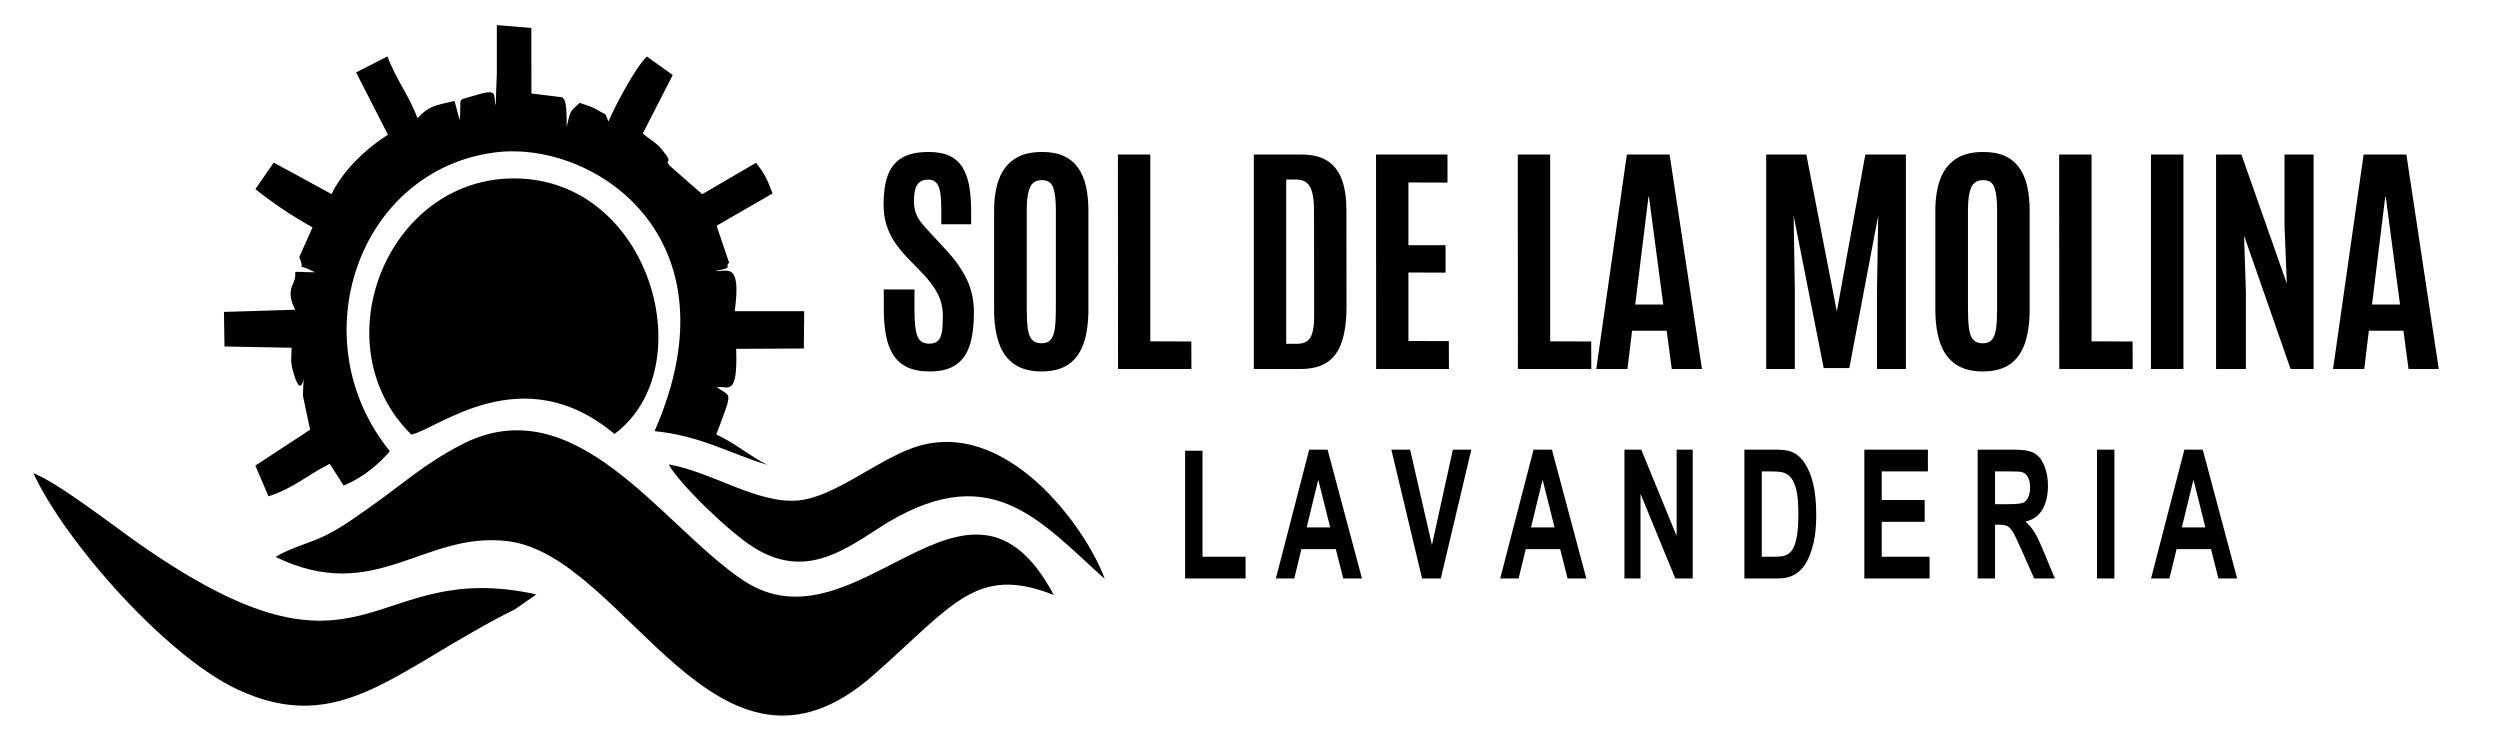 <?xml version="1.0" encoding="UTF-8"?>
<!DOCTYPE svg PUBLIC "-//W3C//DTD SVG 1.1//EN" "http://www.w3.org/Graphics/SVG/1.1/DTD/svg11.dtd">
<!-- Creator: CorelDRAW 2020 (64-Bit) -->
<svg xmlns="http://www.w3.org/2000/svg" xml:space="preserve" width="2480px" height="741px" version="1.1" shape-rendering="geometricPrecision" text-rendering="geometricPrecision" image-rendering="optimizeQuality" fill-rule="evenodd" clip-rule="evenodd"
viewBox="0 0 2480 740.91"
 xmlns:xlink="http://www.w3.org/1999/xlink"
 xmlns:xodm="http://www.corel.com/coreldraw/odm/2003">
 <g id="Capa_x0020_1">
  <path id="logo" d="M663.39 460.67c9.83,18.56 59.64,66.94 84.4,82.41 48.42,30.24 85.67,5.68 122.78,-18.51 110.6,-72.11 159.64,-9.22 225.36,49.68 -18.27,-50.46 -98.26,-162.37 -190.02,-130.14 -36.5,12.82 -78.21,48.67 -113.39,52.23 -40.62,4.11 -87.08,-28.66 -129.13,-35.67zm-131.3 128.95c-168.38,-37.12 -165.67,109.19 -393.44,-49.78 -25.95,-18.11 -80.57,-60.77 -105.58,-70.55 32.18,69.15 131.84,181.3 201.87,214.28 103.02,48.53 157.41,-20.09 275.9,-79.22l21.25 -14.73zm-258.72 -37.22c99.39,48.33 147.12,-26.32 231,-15.51 117.16,15.09 206.91,269.26 362.03,132.79 79.1,-69.59 102.11,-109.93 178.97,-79.48 -85.32,-160.64 -195.05,60.88 -308.15,-14.56 -80.73,-53.85 -165.99,-193.51 -279.49,-134.6 -37.43,19.43 -58.08,39.04 -89.24,60.88 -15.7,11 -26.18,19.11 -43.84,28.35 -16.03,8.38 -35.14,12.28 -51.28,22.13zm219.46 -478.81l-1.14 30.92c-2.92,-10.52 4.05,-17.6 -21.98,-9.5 -17.99,5.6 -11.33,-0.35 -13.73,24.24l-5.05 -19.17c-21.21,4.96 -25.18,5.01 -36.82,17.14 -7.97,-22.03 -21.29,-38.32 -29.75,-61.33l-31.12 15.93 31.62 61.82c-22.18,13.68 -45.82,37 -55.9,58.9l-57.42 -31.32 -18.2 26.33c16.9,13.5 35.74,26.39 56.69,37.93l-13.2 29.57c7.6,17.61 -6.85,3.32 15.62,15 -29.82,-0.06 -14.59,-3.82 -21.86,11.45 -5.16,10.85 -0.46,20.46 2.26,25.71l-70.69 2.17 0.52 34.3 66.61 1.23c-0.14,10.86 -1.57,13.04 1.65,24.29 10.44,36.53 11.2,-17.69 9.51,23.26l7.18 33.75 -54.33 35.61 13.05 30.47c24.48,-7.69 39.3,-21.65 60.76,-32.22l13.76 21.56c19.76,-8.06 35.09,-21.52 45.87,-34.05 -89.38,-110.33 -31.7,-278.36 103.74,-296.34 97.32,-12.93 243.98,83 158.82,276.43 45.45,4.43 73.82,21.91 112.05,33.47 -16.2,-7.74 -31.16,-21.14 -50.8,-30.16 17.33,-45.99 14.46,-36.32 0.56,-47.04 11.24,-1.27 20.78,10.47 19.16,-37.95l67.15 -0.31 0.32 -36.98 -68.93 0c7.04,-51 -8.7,-38.51 -19.45,-39.9 19.84,-3.65 8.57,-3.64 13.94,-8.21l-12.47 -36.69 55.54 -31.99c-4.79,-12.68 -7.23,-19.03 -16.42,-30.44l-53.34 31.12 -32.17 -28.16c-6.97,-8 5.82,0.37 -7.99,-16.31 -6.12,-7.39 -12.26,-9.93 -18.82,-15.76l29.74 -58 -25.72 -18.35c-11.94,11.85 -30.91,47.88 -38.05,64.44 -4.72,-10.24 0.42,-4.5 -11.1,-11.52 -5.59,-3.41 -12.2,-4.91 -17.41,-6.96 -10.41,9.42 -8.99,7.36 -12.94,23.74 0.15,-30.69 -3.14,-26.41 -4.34,-29.24l-30.68 -3.79 -0.03 -64.96 -34.27 -2.87 0 48.74zm-84.75 357.48c26.32,-5.59 110.33,-77.02 201.45,-0.61 88.4,-65.46 36.07,-254.12 -100.25,-253.52 -126.21,0.56 -190.96,165.98 -101.2,254.13z"/>
  <path id="Descripcion"  fill-rule="nonzero" d="M1175.64 573.82l0 -126.75 17.25 0 0 105.15 42.71 0 0 21.6 -59.96 0zm175.44 0l-18.59 0 -7.35 -29.1 -34.17 0 -7.08 29.1 -18.24 0 33.07 -127.82 18.23 0 34.13 127.82zm-31.53 -50.7l-11.84 -47.3 -11.5 47.3 23.34 0zm91.14 50.7l-30.48 -127.82 18.64 0 21.63 94.62 20.76 -94.62 18.33 0 -30.3 127.82 -18.58 0zm162.94 0l-18.58 0 -7.36 -29.1 -34.16 0 -7.08 29.1 -18.25 0 33.08 -127.82 18.22 0 34.13 127.82zm-31.53 -50.7l-11.84 -47.3 -11.5 47.3 23.34 0zm69.35 50.7l0 -127.82 16.7 0 35.06 85.66 0 -85.66 15.94 0 0 127.82 -17.23 0 -34.53 -84.02 0 84.02 -15.94 0zm118.98 -127.82l31.37 0c7.08,0 12.48,0.81 16.19,2.44 4.97,2.2 9.26,6.13 12.81,11.78 3.57,5.63 6.26,12.53 8.13,20.71 1.84,8.15 2.77,18.24 2.77,30.2 0,10.54 -0.87,19.58 -2.61,27.2 -2.13,9.31 -5.16,16.84 -9.11,22.58 -2.97,4.37 -7,7.76 -12.06,10.2 -3.78,1.82 -8.84,2.71 -15.18,2.71l-32.31 0 0 -127.82zm17.25 21.6l0 84.62 12.8 0c4.77,0 8.23,-0.42 10.35,-1.22 2.79,-1.04 5.09,-2.83 6.92,-5.32 1.84,-2.5 3.33,-6.61 4.48,-12.32 1.17,-5.71 1.74,-13.54 1.74,-23.42 0,-9.88 -0.57,-17.43 -1.74,-22.73 -1.15,-5.3 -2.78,-9.4 -4.86,-12.38 -2.08,-2.94 -4.72,-4.96 -7.93,-6.01 -2.38,-0.8 -7.08,-1.22 -14.06,-1.22l-7.7 0zm101.73 106.22l0 -127.82 63.07 0 0 21.6 -45.81 0 0 28.39 42.59 0 0 21.6 -42.59 0 0 34.63 47.47 0 0 21.6 -64.73 0zm112.42 0l0 -127.82 36.23 0c9.1,0 15.73,1.16 19.85,3.45 4.15,2.29 7.44,6.37 9.92,12.23 2.48,5.89 3.73,12.59 3.73,20.15 0,9.61 -1.87,17.52 -5.61,23.77 -3.75,6.25 -9.35,10.17 -16.8,11.81 3.71,3.24 6.76,6.81 9.16,10.71 2.42,3.9 5.67,10.83 9.76,20.77l10.39 24.93 -20.57 0 -12.33 -27.91c-4.42,-9.9 -7.46,-16.15 -9.1,-18.74 -1.63,-2.56 -3.35,-4.34 -5.18,-5.3 -1.84,-0.95 -4.74,-1.42 -8.7,-1.42l-3.5 0 0 53.37 -17.25 0zm17.25 -73.73l12.74 0c8.25,0 13.38,-0.53 15.44,-1.57 2.05,-1.04 3.67,-2.86 4.82,-5.42 1.17,-2.56 1.75,-5.77 1.75,-9.61 0,-4.31 -0.78,-7.76 -2.3,-10.44 -1.53,-2.65 -3.69,-4.32 -6.47,-5 -1.4,-0.3 -5.59,-0.45 -12.55,-0.45l-13.43 0 0 32.49zm101.14 73.73l0 -127.82 17.25 0 0 127.82 -17.25 0zm139.03 0l-18.58 0 -7.36 -29.1 -34.17 0 -7.07 29.1 -18.25 0 33.08 -127.82 18.22 0 34.13 127.82zm-31.53 -50.7l-11.84 -47.3 -11.5 47.3 23.34 0z"/>
  <path id="Nombre"  fill-rule="nonzero" d="M922.2 368.45c-8.83,0 -16.19,-1.41 -22.06,-4.17 -5.92,-2.81 -10.56,-6.85 -13.97,-12.22 -3.42,-5.36 -5.84,-11.88 -7.32,-19.59 -1.44,-7.72 -2.14,-16.47 -2.14,-26.29l0 -19.1 30.45 0 0 21.5c0,11.47 0.95,19.68 2.88,24.75 1.93,5.04 5.79,7.55 11.59,7.55 3.82,0 6.74,-0.9 8.71,-2.72 1.97,-1.82 3.29,-4.74 3.99,-8.79 0.65,-4 0.98,-9.24 0.98,-15.72 0,-8.04 -1.64,-15.39 -4.97,-21.99 -3.33,-6.6 -8.38,-13.41 -15.12,-20.43l-15.66 -16.17c-4.31,-4.54 -8.22,-9.33 -11.71,-14.4 -3.49,-5.08 -6.29,-10.73 -8.3,-17 -2.05,-6.23 -3.08,-13.24 -3.08,-20.96 0,-11.18 1.35,-20.67 4.07,-28.39 2.75,-7.75 7.35,-13.61 13.84,-17.62 6.54,-3.96 15.41,-5.98 26.76,-5.98 8.5,0 15.49,1.32 20.95,3.92 5.43,2.64 9.7,6.48 12.82,11.51 3.09,5.04 5.26,11.18 6.54,18.45 1.27,7.22 1.93,15.51 1.93,24.75l0 13.08 -29.63 0 0 -15.14c0,-6.52 -0.33,-11.92 -1.03,-16.26 -0.65,-4.29 -1.93,-7.51 -3.78,-9.65 -1.85,-2.15 -4.52,-3.22 -8.05,-3.22 -3.45,0 -6.21,0.74 -8.3,2.23 -2.1,1.52 -3.62,3.83 -4.52,6.97 -0.95,3.14 -1.4,7.18 -1.4,12.09 0,4.42 0.58,8.29 1.69,11.55 1.15,3.26 2.87,6.36 5.17,9.37 2.35,2.97 5.26,6.31 8.8,10.03l17.34 18.85c8.34,9.04 14.83,18.41 19.52,28.18 4.64,9.74 6.94,20.63 6.94,32.64 0,12.71 -1.35,23.4 -4.07,32.06 -2.75,8.67 -7.27,15.23 -13.68,19.64 -6.37,4.46 -15.08,6.69 -26.18,6.69zm111.04 0c-10.93,0 -19.85,-2.36 -26.8,-7.02 -6.94,-4.7 -12.08,-11.63 -15.36,-20.79 -3.29,-9.21 -4.94,-20.55 -4.94,-34.09l0 -97.33c0,-12.25 1.61,-22.73 4.81,-31.44 3.25,-8.67 8.34,-15.39 15.33,-20.05 6.95,-4.67 16.11,-7.02 27.41,-7.02 8.55,0 15.7,1.32 21.49,4 5.84,2.64 10.56,6.52 14.18,11.56 3.61,5.03 6.24,11.14 7.89,18.36 1.64,7.22 2.46,15.43 2.46,24.59l0 97.33c0,13.54 -1.6,24.88 -4.76,34.09 -3.17,9.16 -8.18,16.09 -15,20.79 -6.82,4.66 -15.74,7.02 -26.71,7.02zm0 -27.94c4.06,0 7.15,-1.2 9.12,-3.63 2.01,-2.43 3.37,-6.11 4.07,-11.14 0.66,-4.99 0.98,-11.26 0.98,-18.86l0 -99.1c0,-9.37 -0.86,-16.55 -2.58,-21.59 -1.73,-5.03 -5.43,-7.54 -11.14,-7.54 -5.92,0 -9.95,2.47 -12,7.38 -2.1,4.91 -3.16,12.13 -3.16,21.62l0 99.23c0,7.76 0.37,14.11 1.02,19.11 0.7,4.99 2.1,8.66 4.24,11.01 2.13,2.36 5.26,3.51 9.45,3.51zm75.85 25.5l-0.12 -212.74 32.14 0 0 185.3 40.68 0.13 0.12 27.31 -72.82 0zm134.71 0l0 -212.74 47.42 0c10.76,0 19.39,2.15 25.89,6.44 6.49,4.33 11.21,10.56 14.13,18.69 2.92,8.13 4.4,17.99 4.4,29.5l0.12 95.97c0,13.95 -1.52,25.54 -4.52,34.74 -3,9.25 -7.85,16.14 -14.5,20.63 -6.66,4.5 -15.54,6.77 -26.59,6.77l-46.35 0zm32.13 -25l10.6 0c3.86,0 7.03,-0.79 9.58,-2.31 2.5,-1.53 4.39,-4.29 5.63,-8.21 1.27,-3.97 1.89,-9.58 1.89,-16.84l-0.13 -104.93c0,-10.85 -1.31,-18.69 -3.98,-23.47 -2.63,-4.83 -7.32,-7.22 -13.97,-7.22l-9.62 0 0 162.98zm89.21 25l-0.12 -212.74 70.88 0 0 27.81 -38.75 -0.12 0 62.22 36.82 0 0 27.23 -36.82 -0.12 0 67.91 40.11 0.13 0.08 27.68 -72.2 0zm140.62 0l-0.12 -212.74 32.13 0 0 185.3 40.69 0.13 0.12 27.31 -72.82 0zm77.75 0l30.33 -212.74 42.4 0 32.14 212.74 -30 0 -5.05 -37.96 -34.32 0 -4.56 37.96 -30.94 0zm38.63 -63.95l27.82 0 -14.18 -106.87 -0.5 0 -13.14 106.87zm129.93 63.95l0 -212.74 39.82 0 30.24 155.68 28.28 -155.68 40.23 0 0 212.74 -28.65 0 0 -79.3 1.2 -72.87 -28.65 151.22 -25.43 0 -29.84 -151.22 1.2 72.87 0 79.3 -28.4 0zm214.87 2.44c-10.93,0 -19.84,-2.36 -26.79,-7.02 -6.94,-4.7 -12.08,-11.63 -15.37,-20.79 -3.28,-9.21 -4.93,-20.55 -4.93,-34.09l0 -97.33c0,-12.25 1.61,-22.73 4.81,-31.44 3.25,-8.67 8.34,-15.39 15.33,-20.05 6.94,-4.67 16.11,-7.02 27.41,-7.02 8.54,0 15.69,1.32 21.49,4 5.83,2.64 10.56,6.52 14.18,11.56 3.61,5.03 6.24,11.14 7.89,18.36 1.64,7.22 2.46,15.43 2.46,24.59l0 97.33c0,13.54 -1.6,24.88 -4.77,34.09 -3.16,9.16 -8.17,16.09 -14.99,20.79 -6.83,4.66 -15.74,7.02 -26.72,7.02zm0 -27.94c4.07,0 7.16,-1.2 9.13,-3.63 2.01,-2.43 3.37,-6.11 4.07,-11.14 0.65,-4.99 0.98,-11.26 0.98,-18.86l0 -99.1c0,-9.37 -0.86,-16.55 -2.59,-21.59 -1.72,-5.03 -5.42,-7.54 -11.13,-7.54 -5.92,0 -9.95,2.47 -12,7.38 -2.1,4.91 -3.17,12.13 -3.17,21.62l0 99.23c0,7.76 0.37,14.11 1.03,19.11 0.7,4.99 2.1,8.66 4.23,11.01 2.14,2.36 5.26,3.51 9.45,3.51zm75.86 25.5l-0.12 -212.74 32.13 0 0 185.3 40.69 0.13 0.12 27.31 -72.82 0zm90.98 0l0 -212.74 32.18 0 0 212.74 -32.18 0zm64.56 0l0 -212.74 25.15 0 45.03 127.99 -2.3 -58.14 0 -69.85 28.89 0 0 212.74 -22.85 0 -46.14 -132.36 1.8 55.86 0 76.5 -29.58 0zm116.04 0l30.33 -212.74 42.41 0 32.13 212.74 -29.99 0 -5.06 -37.96 -34.31 0 -4.56 37.96 -30.95 0zm38.63 -63.95l27.82 0 -14.18 -106.87 -0.49 0 -13.15 106.87z"/>
 </g>
</svg>
